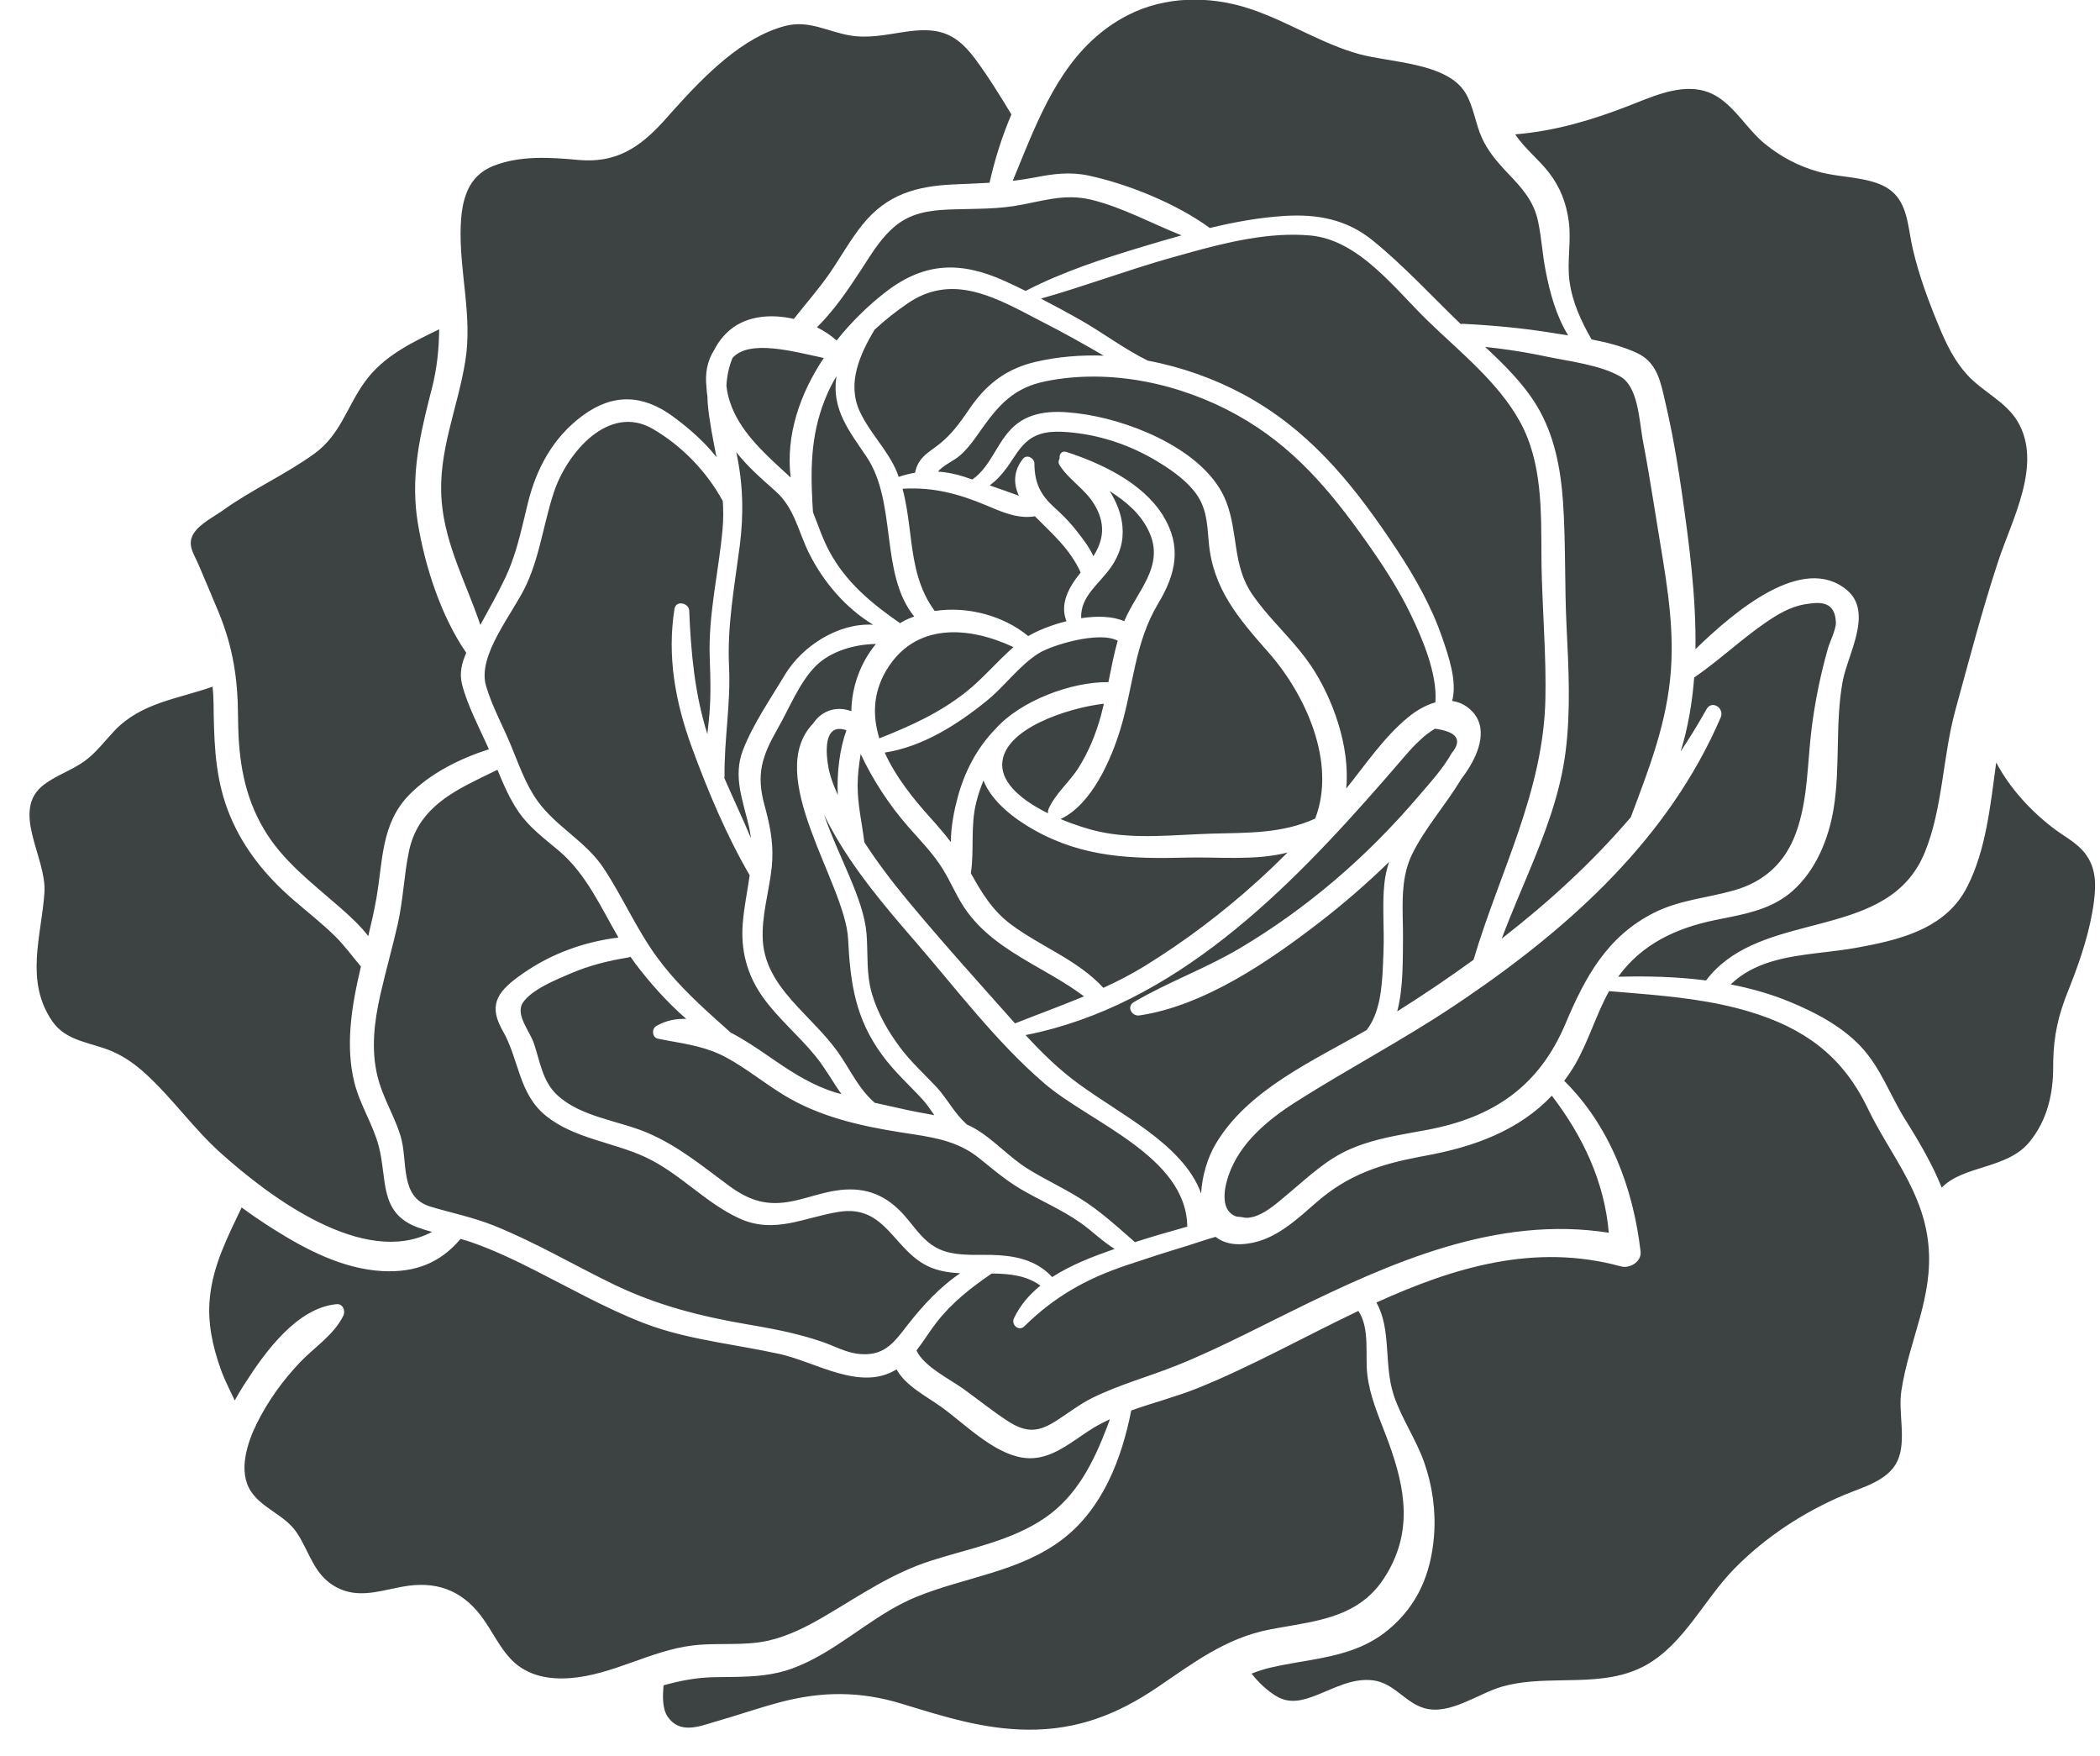 <?xml version="1.0" encoding="UTF-8"?>
<svg width="61px" height="51px" viewBox="0 0 61 51" version="1.1" xmlns="http://www.w3.org/2000/svg" xmlns:xlink="http://www.w3.org/1999/xlink">
    <title>52</title>
    <g id="页面-1" stroke="none" stroke-width="1" fill="none" fill-rule="evenodd">
        <g id="植物" transform="translate(-242, -559)" fill="#3D4242">
            <path d="M281.458,597.071 C281.8,597.585 281.648,598.342 281.718,598.927 C281.791,599.546 282.038,600.107 282.258,600.685 L282.336,600.893 C282.827,602.24 283.053,603.513 282.212,604.82 C281.586,605.793 280.629,606.014 279.609,606.193 L279.096,606.282 L278.889,606.321 C277.615,606.565 276.667,607.29 275.62,608.001 C274.46,608.789 273.291,609.242 271.869,609.232 C270.577,609.224 269.416,608.852 268.198,608.48 C266.978,608.107 265.865,608.113 264.637,608.44 C264.154,608.569 263.68,608.727 263.202,608.873 L262.745,609.008 C262.298,609.144 261.743,609.358 261.398,608.86 C261.236,608.624 261.247,608.265 261.275,607.942 C261.755,607.81 262.239,607.715 262.76,607.707 L263.339,607.7 C263.912,607.69 264.467,607.656 265.027,607.449 C265.637,607.224 266.179,606.871 266.716,606.505 L267.118,606.23 C267.589,605.91 268.066,605.603 268.593,605.385 C270.011,604.799 271.617,604.657 272.866,603.7 C274.031,602.809 274.585,601.359 274.86,599.962 C275.5,599.733 276.17,599.562 276.791,599.312 C278.332,598.693 279.878,597.823 281.458,597.071 Z M288.74,587.783 L289.514,587.848 C290.632,587.942 291.746,588.056 292.828,588.383 C294.381,588.852 295.465,589.631 296.19,591.06 L296.252,591.184 C296.902,592.536 297.857,593.575 298.014,595.137 C298.169,596.674 297.448,597.928 297.229,599.398 C297.134,600.032 297.386,600.842 297.117,601.426 C296.85,602.004 296.109,602.187 295.568,602.415 C294.384,602.915 293.285,603.636 292.381,604.553 C291.513,605.433 290.914,606.746 289.808,607.359 C289.181,607.706 288.495,607.77 287.8,607.789 L287.373,607.798 C286.78,607.808 286.186,607.821 285.622,607.984 C284.941,608.181 284.12,608.812 283.387,608.611 C282.814,608.454 282.511,607.881 281.885,607.799 C281.299,607.724 280.775,608.02 280.248,608.227 C279.849,608.383 279.461,608.496 279.065,608.253 C278.822,608.104 278.554,607.865 278.356,607.603 C278.536,607.532 278.722,607.471 278.917,607.426 C279.131,607.377 279.345,607.336 279.558,607.299 L280.069,607.211 C280.872,607.069 281.649,606.892 282.323,606.334 C283.184,605.621 283.568,604.695 283.655,603.602 C283.712,602.886 283.609,602.15 283.371,601.473 C283.134,600.799 282.717,600.206 282.489,599.53 C282.189,598.642 282.426,597.608 281.981,596.827 C284.245,595.799 286.585,595.093 289.087,595.778 C289.342,595.847 289.689,595.641 289.655,595.345 C289.442,593.504 288.765,591.703 287.437,590.389 C287.545,590.244 287.649,590.092 287.745,589.928 C288.142,589.246 288.358,588.472 288.74,587.783 Z M249.019,594.066 C249.247,594.234 249.479,594.395 249.716,594.549 L249.96,594.705 C250.907,595.302 251.972,595.85 253.098,595.913 C254.064,595.967 254.795,595.671 255.377,594.98 C255.48,595.008 255.583,595.037 255.685,595.073 C256.325,595.295 256.939,595.588 257.543,595.894 C258.576,596.418 259.587,596.989 260.668,597.412 C261.401,597.698 262.155,597.856 262.916,597.995 L263.647,598.126 C263.983,598.186 264.319,598.249 264.653,598.323 C265.716,598.56 266.994,599.416 268.043,598.768 C268.304,599.248 268.912,599.55 269.346,599.862 C270.023,600.351 270.837,601.187 271.686,601.329 C272.299,601.432 272.795,601.118 273.277,600.789 L273.421,600.69 C273.541,600.608 273.661,600.528 273.782,600.455 C273.93,600.366 274.084,600.288 274.241,600.215 L274.154,600.449 C273.767,601.459 273.284,602.438 272.365,603.072 C271.378,603.754 270.163,603.965 269.042,604.325 C267.894,604.693 266.981,605.334 265.952,605.938 C265.446,606.235 264.889,606.518 264.313,606.647 C263.953,606.727 263.586,606.74 263.218,606.743 L262.85,606.746 C262.604,606.749 262.359,606.756 262.117,606.786 C260.888,606.936 259.793,607.644 258.557,607.734 C257.948,607.779 257.339,607.671 256.889,607.232 C256.512,606.864 256.293,606.348 255.976,605.932 C255.396,605.166 254.645,604.904 253.701,605.077 L253.53,605.11 C252.934,605.233 252.35,605.405 251.771,605.095 C251.119,604.746 251.002,604.091 250.629,603.522 C250.289,603.001 249.626,602.817 249.293,602.316 C248.904,601.731 249.183,600.894 249.466,600.326 C249.789,599.679 250.217,599.085 250.715,598.563 C251.146,598.111 251.689,597.779 251.973,597.21 C252.042,597.072 251.961,596.858 251.781,596.874 C250.633,596.976 249.703,598.256 249.112,599.18 L249.063,599.256 C248.98,599.388 248.898,599.527 248.818,599.67 L248.642,599.302 C248.555,599.118 248.471,598.933 248.405,598.745 C248.174,598.089 248.027,597.413 248.093,596.713 C248.184,595.737 248.617,594.916 249.019,594.066 Z M287.077,590.82 C287.985,592.006 288.605,593.323 288.732,594.8 C285.482,594.288 282.393,595.664 279.507,597.085 L278.187,597.74 C277.527,598.065 276.864,598.38 276.181,598.654 C275.371,598.979 274.516,599.208 273.731,599.596 C273.365,599.777 273.051,600.023 272.71,600.243 C272.176,600.589 271.827,600.631 271.262,600.262 C270.824,599.976 270.41,599.64 269.985,599.335 C269.586,599.049 268.831,598.681 268.622,598.219 C268.827,597.954 269.004,597.661 269.204,597.404 C269.653,596.827 270.209,596.392 270.807,595.984 C271.318,595.989 271.812,596.037 272.221,596.335 C271.903,596.594 271.634,596.902 271.454,597.281 C271.363,597.472 271.593,597.677 271.757,597.515 C272.633,596.654 273.547,596.14 274.71,595.748 C275.268,595.559 275.83,595.378 276.395,595.207 C276.684,595.12 276.996,595.006 277.311,594.919 C277.55,595.111 277.901,595.192 278.394,595.089 C279.126,594.936 279.705,594.381 280.25,593.908 C281.168,593.112 282.096,592.811 283.252,592.592 L283.392,592.566 C284.818,592.307 286.12,591.831 287.077,590.82 Z M256.45,581.355 C256.625,581.782 256.808,582.208 257.07,582.586 C257.381,583.034 257.807,583.348 258.219,583.694 C259.024,584.369 259.444,585.332 259.964,586.227 C258.965,586.351 258.016,586.693 257.184,587.274 C256.508,587.746 256.172,588.127 256.563,588.861 L256.6,588.929 C257.086,589.772 257.056,590.763 257.867,591.412 C258.683,592.064 259.801,592.169 260.729,592.596 C261.739,593.059 262.483,593.933 263.481,594.386 C264.497,594.848 265.351,594.355 266.367,594.193 C267.764,593.97 267.961,595.374 269.049,595.814 C269.314,595.921 269.599,595.962 269.891,595.977 C269.304,596.374 268.824,596.892 268.37,597.47 L268.179,597.715 C267.849,598.128 267.548,598.39 266.917,598.316 C266.572,598.276 266.236,598.091 265.912,597.978 C265.279,597.757 264.631,597.622 263.974,597.506 L263.727,597.464 C262.333,597.226 261.064,596.903 259.788,596.282 C258.634,595.72 257.526,595.064 256.332,594.587 C255.73,594.347 255.114,594.226 254.499,594.04 C253.59,593.764 253.86,592.716 253.634,591.986 C253.573,591.788 253.495,591.597 253.412,591.408 L253.243,591.03 C253.133,590.778 253.029,590.522 252.964,590.253 C252.774,589.465 252.872,588.672 253.047,587.892 C253.087,587.719 253.128,587.545 253.171,587.373 L253.434,586.337 L253.558,585.817 C253.713,585.124 253.735,584.415 253.879,583.724 C254.119,582.573 254.999,582.065 255.936,581.605 L256.45,581.355 Z M260.313,586.785 C260.362,586.856 260.412,586.926 260.465,586.996 C260.887,587.554 261.383,588.11 261.934,588.59 C261.636,588.579 261.342,588.635 261.065,588.796 C260.922,588.878 260.939,589.129 261.114,589.165 L261.394,589.219 C261.993,589.329 262.542,589.408 263.11,589.718 C263.688,590.033 264.2,590.454 264.761,590.797 C265.797,591.43 266.981,591.698 268.167,591.885 L268.577,591.948 C269.253,592.053 269.879,592.182 270.438,592.631 L270.878,592.986 C271.122,593.181 271.37,593.367 271.646,593.53 C272.221,593.869 272.844,594.128 273.39,594.514 C273.734,594.757 274.028,595.058 274.379,595.27 L274.337,595.284 C273.748,595.49 273.109,595.734 272.563,596.088 C272.162,595.65 271.629,595.493 271.015,595.453 C270.49,595.418 269.936,595.498 269.426,595.333 C269.075,595.219 268.841,594.985 268.623,594.726 L268.399,594.451 C268.36,594.403 268.32,594.355 268.279,594.308 C267.77,593.727 267.182,593.47 266.403,593.559 C265.938,593.612 265.505,593.78 265.049,593.877 C264.295,594.039 263.775,593.875 263.178,593.437 C262.409,592.871 261.715,592.29 260.826,591.906 C259.984,591.542 258.871,591.445 258.182,590.798 C257.755,590.398 257.687,589.827 257.509,589.301 C257.387,588.94 256.956,588.46 257.192,588.112 C257.449,587.733 258.176,587.441 258.588,587.265 C259.118,587.038 259.676,586.899 260.244,586.807 C260.27,586.803 260.292,586.795 260.313,586.785 Z M265.937,582.659 C266.514,583.853 267.369,584.923 268.229,585.928 L268.552,586.302 C269.761,587.696 270.932,589.257 272.335,590.462 C273.664,591.603 276.466,592.584 276.487,594.623 C275.979,594.765 275.471,594.911 274.968,595.073 L274.462,594.631 C274.178,594.386 273.889,594.147 273.583,593.939 C273.03,593.562 272.414,593.292 271.847,592.939 C271.285,592.588 270.846,592.065 270.266,591.745 C270.205,591.712 270.142,591.683 270.079,591.655 C270.071,591.645 270.067,591.636 270.057,591.628 C269.901,591.487 269.775,591.325 269.654,591.159 L269.474,590.908 C269.384,590.783 269.29,590.661 269.182,590.547 C268.832,590.176 268.466,589.845 268.158,589.436 C267.801,588.963 267.501,588.441 267.331,587.87 C267.156,587.283 267.218,586.716 267.171,586.118 C267.09,585.092 266.338,583.849 265.937,582.659 Z M248.175,578.941 C248.191,579.097 248.201,579.255 248.203,579.416 L248.208,579.757 C248.227,580.772 248.28,581.727 248.682,582.692 C249.084,583.658 249.727,584.442 250.512,585.124 C250.921,585.479 251.352,585.812 251.738,586.193 C252.013,586.465 252.236,586.777 252.484,587.069 C252.348,587.646 252.229,588.226 252.183,588.823 C252.141,589.362 252.163,589.911 252.294,590.438 C252.454,591.086 252.837,591.653 253.004,592.297 C253.252,593.251 253.006,594.217 254.116,594.639 C254.257,594.692 254.403,594.736 254.551,594.775 C252.566,595.828 249.812,593.741 248.416,592.489 C247.618,591.775 247.006,590.888 246.217,590.172 C245.935,589.916 245.628,589.696 245.278,589.541 C244.669,589.27 243.93,589.258 243.519,588.658 C242.712,587.482 243.205,586.186 243.291,584.919 C243.36,583.903 242.292,582.537 243.275,581.788 C243.633,581.515 244.08,581.373 244.447,581.11 C244.79,580.864 245.027,580.537 245.313,580.234 C246.098,579.4 247.169,579.3 248.175,578.941 Z M295.329,577.08 C295.335,577.27 295.147,577.654 295.095,577.838 C294.88,578.596 294.721,579.376 294.623,580.157 C294.496,581.163 294.522,582.215 294.172,583.179 C293.859,584.045 293.262,584.601 292.376,584.855 C291.58,585.082 290.785,585.132 290.034,585.513 C288.679,586.201 288.044,587.377 287.477,588.721 C286.704,590.556 285.373,591.454 283.446,591.814 L282.923,591.909 C282.342,592.015 281.764,592.133 281.219,592.371 C280.547,592.664 280.046,593.14 279.497,593.602 L279.197,593.854 C278.92,594.085 278.585,594.343 278.246,594.365 L278.178,594.366 C278.093,594.347 278.007,594.335 277.921,594.331 C277.451,594.178 277.541,593.558 277.687,593.135 C278.015,592.185 278.835,591.514 279.654,590.993 C281.154,590.041 282.727,589.216 284.208,588.23 L284.565,587.99 C287.653,585.886 290.48,583.325 291.982,579.836 C292.1,579.562 291.724,579.32 291.571,579.595 C291.335,580.017 291.083,580.425 290.819,580.823 C291.033,580.132 291.155,579.411 291.212,578.676 C291.926,578.187 292.553,577.588 293.266,577.095 C293.625,576.846 294.002,576.618 294.44,576.547 L294.519,576.535 C294.89,576.48 295.308,576.472 295.329,577.08 Z M283.683,580.162 C284.323,580.25 284.485,580.486 284.17,580.869 C283.913,581.328 283.539,581.731 283.199,582.13 C282.447,583.011 281.63,583.835 280.747,584.584 C279.889,585.312 278.971,585.972 278.003,586.545 C277.013,587.131 275.924,587.521 274.935,588.103 C274.715,588.233 274.874,588.522 275.098,588.489 C276.988,588.208 278.88,586.905 280.357,585.763 C281.045,585.231 281.715,584.65 282.349,584.031 C282.285,584.23 282.237,584.435 282.214,584.647 C282.143,585.306 282.215,585.971 282.187,586.633 L282.172,587.026 C282.145,587.675 282.084,588.422 281.696,588.914 C280.135,589.815 278.242,590.646 277.309,592.228 C277.077,592.62 276.915,593.156 276.89,593.662 C276.632,592.926 275.978,592.32 275.342,591.847 C274.693,591.364 273.993,590.957 273.339,590.482 C272.765,590.065 272.267,589.578 271.791,589.06 C276.124,588.204 279.411,584.857 282.222,581.635 L282.743,581.033 C282.869,580.887 282.996,580.739 283.134,580.603 L283.24,580.503 C283.374,580.371 283.522,580.258 283.683,580.162 Z M299.985,581.144 C300.386,581.901 301.002,582.563 301.664,583.066 C301.93,583.268 302.252,583.436 302.481,583.683 C302.888,584.121 302.894,584.64 302.822,585.195 C302.719,585.997 302.445,586.832 302.147,587.591 L302.078,587.765 C301.79,588.478 301.657,589.067 301.641,589.818 L301.64,589.981 C301.641,590.771 301.466,591.534 300.953,592.162 C300.303,592.957 299.04,592.834 298.403,593.489 C298.133,592.822 297.764,592.184 297.352,591.529 C296.901,590.813 296.637,590.01 296.045,589.385 C295.488,588.797 294.73,588.399 293.989,588.094 C293.438,587.866 292.862,587.704 292.273,587.589 C292.948,586.934 293.877,586.789 294.806,586.676 L295.049,586.647 C295.331,586.614 295.612,586.579 295.883,586.531 L296.183,586.475 C297.353,586.251 298.552,585.899 299.135,584.769 C299.692,583.689 299.818,582.373 299.985,581.144 Z M267.443,577.702 C266.993,578.244 266.738,578.951 266.73,579.654 C266.336,579.506 265.916,579.606 265.646,579.972 L265.623,580.007 C264.161,581.517 266.552,584.643 266.635,586.269 C266.701,587.557 266.841,588.573 267.63,589.647 C267.978,590.122 268.403,590.501 268.798,590.93 C268.928,591.07 269.032,591.232 269.139,591.385 L268.628,591.291 C268.544,591.275 268.46,591.258 268.376,591.24 C268.055,591.168 267.73,591.099 267.408,591.025 C267.127,590.783 266.926,590.483 266.734,590.173 L266.591,589.94 C266.495,589.785 266.397,589.63 266.287,589.483 C265.957,589.038 265.555,588.656 265.179,588.251 C264.665,587.698 264.205,587.099 264.158,586.315 C264.115,585.597 264.344,584.887 264.418,584.178 C264.478,583.594 264.391,583.079 264.245,582.526 L264.208,582.387 C263.957,581.484 264.136,580.954 264.588,580.163 C264.924,579.578 265.22,578.815 265.7,578.337 C266.118,577.921 266.808,577.709 267.443,577.702 Z M260.962,571.456 C261.808,571.948 262.527,572.693 262.995,573.55 C263.013,573.814 263.014,574.084 262.989,574.362 C262.877,575.617 262.57,576.836 262.616,578.103 C262.639,578.734 262.656,579.329 262.586,579.96 C262.572,580.08 262.558,580.2 262.547,580.318 C262.182,579.153 262.07,577.969 262.02,576.737 C262.011,576.505 261.634,576.426 261.593,576.679 C261.372,578.054 261.617,579.394 262.093,580.694 C262.55,581.944 263.098,583.257 263.776,584.418 C263.712,584.881 263.612,585.342 263.575,585.816 C263.514,586.591 263.695,587.296 264.141,587.933 C264.587,588.569 265.196,589.065 265.684,589.666 C265.974,590.023 266.188,590.414 266.442,590.776 C266.382,590.759 266.322,590.744 266.262,590.725 C265.631,590.53 265.096,590.198 264.56,589.835 L264.292,589.651 C263.981,589.437 263.614,589.189 263.222,588.985 L262.729,588.543 C262.132,588.003 261.564,587.456 261.075,586.786 C260.482,585.971 260.091,585.056 259.539,584.22 C259.02,583.433 258.161,583.017 257.618,582.266 C257.263,581.775 257.06,581.169 256.829,580.616 C256.596,580.06 256.288,579.496 256.118,578.918 C255.855,578.022 256.913,576.802 257.29,575.981 C257.506,575.511 257.635,575.027 257.754,574.54 L257.857,574.122 C257.926,573.843 257.999,573.564 258.092,573.287 C258.467,572.16 259.679,570.711 260.962,571.456 Z M267,580.896 C267.354,581.65 267.833,582.383 268.38,583.007 C268.733,583.41 269.104,583.783 269.387,584.24 C269.608,584.598 269.768,584.991 270,585.342 C270.486,586.08 271.201,586.543 271.945,586.977 L272.584,587.346 C272.896,587.529 273.202,587.72 273.488,587.935 C272.829,588.21 272.156,588.454 271.484,588.72 C270.44,587.545 269.382,586.376 268.377,585.166 C267.924,584.62 267.493,584.055 267.107,583.46 C267.04,582.906 266.909,582.362 266.912,581.795 C266.913,581.49 266.954,581.192 267,580.896 Z M280.054,565.838 C281.474,565.964 282.513,567.386 283.476,568.319 C284.403,569.217 285.511,570.091 286.145,571.236 C286.808,572.432 286.766,573.849 286.775,575.175 C286.778,575.634 286.795,576.092 286.816,576.55 L286.857,577.467 C286.884,578.078 286.903,578.689 286.89,579.301 C286.832,582.009 285.553,584.338 284.803,586.873 C284.082,587.397 283.341,587.896 282.586,588.371 C282.77,587.681 282.745,586.799 282.753,586.348 C282.755,586.24 282.755,586.13 282.753,586.021 L282.745,585.608 C282.734,584.987 282.743,584.364 283.024,583.796 C283.398,583.041 283.99,582.379 284.426,581.657 C284.43,581.651 284.432,581.644 284.435,581.638 L284.547,581.486 L284.615,581.387 C284.963,580.859 285.258,580.102 284.707,579.604 C284.544,579.457 284.365,579.382 284.181,579.357 C284.34,578.787 284.063,578.014 283.894,577.521 C283.581,576.61 283.104,575.766 282.575,574.965 L282.355,574.636 C281.21,572.945 279.967,571.452 278.13,570.459 C277.277,569.999 276.324,569.658 275.343,569.474 C274.658,569.139 274.026,568.655 273.362,568.28 C272.991,568.071 272.615,567.867 272.236,567.672 C273.497,567.316 274.73,566.85 275.992,566.493 L276.502,566.35 C277.649,566.031 278.878,565.734 280.054,565.838 Z M270.568,581.666 C270.803,582.271 271.447,582.772 272.044,583.106 C273.482,583.91 274.874,583.946 276.48,583.905 C277.365,583.882 278.47,584.001 279.401,583.758 C279.119,584.04 278.831,584.315 278.536,584.582 C277.522,585.501 276.415,586.338 275.249,587.056 C274.86,587.296 274.459,587.5 274.051,587.688 C273.3,586.873 272.245,586.5 271.369,585.848 C270.823,585.441 270.518,584.927 270.201,584.36 C270.305,583.673 270.182,582.988 270.361,582.288 C270.415,582.073 270.486,581.867 270.568,581.666 Z M291.88,561.805 C292.424,562.145 292.767,562.769 293.263,563.175 C293.716,563.546 294.235,563.821 294.797,563.981 C295.362,564.143 295.973,564.125 296.527,564.32 C297.219,564.564 297.353,565.094 297.458,565.682 L297.483,565.824 C297.508,565.967 297.534,566.112 297.568,566.256 C297.749,567.023 298.026,567.767 298.329,568.494 C298.539,568.999 298.777,569.489 299.152,569.895 C299.595,570.377 300.261,570.663 300.602,571.232 C301.344,572.465 300.443,574.088 300.047,575.287 C299.575,576.717 299.197,578.175 298.798,579.626 C298.43,580.966 298.436,582.473 297.909,583.758 C297.388,585.029 296.269,585.446 295.069,585.772 L294.869,585.826 L294.509,585.92 C293.39,586.213 292.269,586.53 291.557,587.473 C290.711,587.365 289.849,587.342 289.004,587.366 C289.689,586.417 290.688,585.953 291.815,585.721 L292.272,585.629 C292.918,585.496 293.547,585.334 294.063,584.88 C294.747,584.277 295.119,583.364 295.263,582.481 C295.462,581.257 295.301,580.005 295.526,578.784 C295.671,578.001 296.422,576.783 295.647,576.135 C294.371,575.067 292.385,576.749 291.249,577.853 C291.272,576.325 291.063,574.771 290.859,573.342 C290.75,572.582 290.625,571.826 290.463,571.076 L290.313,570.418 C290.199,569.937 290.055,569.493 289.564,569.258 C289.164,569.067 288.699,568.948 288.231,568.857 C287.932,568.336 287.678,567.789 287.593,567.187 C287.51,566.602 287.648,566.016 287.569,565.426 C287.498,564.901 287.323,564.442 287,564.021 C286.699,563.629 286.286,563.315 286.013,562.902 C287.14,562.81 288.198,562.502 289.261,562.092 L289.779,561.888 C290.456,561.626 291.225,561.396 291.88,561.805 Z M285.14,569.075 C285.637,569.127 286.13,569.199 286.621,569.294 L286.915,569.354 C287.571,569.492 288.486,569.597 289.071,569.937 C289.577,570.23 289.615,571.18 289.712,571.745 L289.724,571.808 C289.836,572.394 289.934,572.982 290.029,573.57 L290.124,574.159 C290.352,575.589 290.641,576.995 290.537,578.452 C290.428,579.981 289.907,581.301 289.377,582.717 L289.372,582.732 C288.256,584.037 286.985,585.201 285.622,586.258 C285.763,585.881 285.915,585.508 286.071,585.135 L286.405,584.338 C286.878,583.203 287.32,582.06 287.476,580.835 C287.63,579.63 287.565,578.412 287.505,577.203 C287.445,575.996 287.484,574.781 287.402,573.576 C287.335,572.608 287.152,571.635 286.646,570.793 C286.256,570.144 285.702,569.599 285.14,569.075 Z M254.757,568.563 C254.751,569.129 254.696,569.699 254.54,570.302 L254.456,570.629 C254.156,571.82 253.931,572.946 254.138,574.198 C254.345,575.447 254.806,576.887 255.544,577.958 C255.417,578.248 255.336,578.546 255.422,578.877 C255.586,579.513 255.931,580.148 256.201,580.759 C255.365,581.028 254.505,581.452 253.89,582.079 C253.064,582.92 253.124,584.006 252.932,585.094 C252.867,585.461 252.784,585.824 252.697,586.185 C252.478,585.898 252.204,585.643 251.932,585.403 L251.815,585.301 C251.027,584.612 250.204,583.993 249.663,583.075 C249.089,582.101 248.934,581.079 248.917,579.977 L248.915,579.833 C248.91,578.719 248.77,577.788 248.34,576.754 L248.057,576.08 L247.771,575.406 C247.658,575.137 247.476,574.898 247.565,574.621 C247.669,574.294 248.118,574.063 248.407,573.868 L248.463,573.829 C249.317,573.214 250.29,572.786 251.137,572.171 C251.895,571.62 252.075,570.808 252.601,570.084 C253.142,569.338 253.955,568.953 254.757,568.563 Z M274.466,577.607 C274.355,578.002 274.278,578.407 274.197,578.81 C273.12,578.796 271.637,579.352 270.914,580.172 C270.382,580.717 270.026,581.396 269.823,582.139 C269.717,582.528 269.622,582.998 269.62,583.454 C269.479,583.27 269.33,583.092 269.174,582.915 L269.016,582.738 C268.525,582.194 268.009,581.548 267.699,580.856 C268.802,580.687 269.818,580.038 270.667,579.348 C270.839,579.209 271.002,579.048 271.163,578.882 L271.405,578.633 C271.647,578.384 271.896,578.144 272.177,577.969 C272.552,577.737 273.92,577.316 274.466,577.607 Z M263.387,572.132 C263.723,572.559 264.117,572.9 264.529,573.266 C265.085,573.761 265.188,574.444 265.508,575.082 C265.923,575.906 266.567,576.662 267.364,577.143 C266.353,577.082 265.297,577.765 264.797,578.6 C264.382,579.296 263.88,580.016 263.585,580.773 C263.28,581.555 263.584,582.249 263.759,583.02 C263.783,583.127 263.8,583.233 263.812,583.339 C263.566,582.754 263.293,582.178 263.04,581.596 C263.043,581.578 263.046,581.561 263.046,581.541 C263.034,580.476 263.229,579.434 263.177,578.368 C263.119,577.173 263.335,576.032 263.488,574.852 C263.608,573.917 263.584,573.043 263.387,572.132 Z M273.176,571.565 C274.02,571.654 274.849,571.941 275.576,572.375 C275.969,572.609 276.384,572.891 276.676,573.249 C277.053,573.711 277.062,574.176 277.111,574.741 C277.229,576.1 277.98,576.963 278.848,577.949 C279.918,579.162 280.83,581.141 280.203,582.773 C279.232,583.213 278.256,583.18 277.188,583.21 C276.117,583.241 274.967,583.384 273.913,583.148 C273.643,583.089 273.232,582.964 272.807,582.786 C273.711,582.364 274.274,581.064 274.546,580.172 C274.92,578.943 274.959,577.666 275.636,576.538 C276.158,575.67 276.343,574.865 275.772,573.955 C275.184,573.018 273.991,572.455 272.973,572.124 C272.837,572.08 272.76,572.203 272.781,572.313 C272.746,572.37 272.736,572.443 272.775,572.504 C273.049,572.936 273.509,573.195 273.778,573.634 C274.126,574.201 274.06,574.681 273.76,575.152 C273.643,574.891 273.452,574.647 273.288,574.436 C273.126,574.226 272.947,574.037 272.756,573.856 L272.639,573.749 C272.226,573.377 272.05,573.033 272.047,572.457 C272.047,572.304 271.827,572.185 271.717,572.321 C271.44,572.666 271.431,573.047 271.596,573.397 C271.315,573.294 271.031,573.194 270.747,573.095 C270.944,572.957 271.106,572.775 271.258,572.566 C271.456,572.295 271.61,571.984 271.883,571.777 C272.258,571.493 272.733,571.519 273.176,571.565 Z M274.065,579.437 C274.04,579.546 274.014,579.654 273.985,579.762 C273.84,580.3 273.631,580.813 273.336,581.286 C273.072,581.71 272.66,582.037 272.46,582.49 C272.443,582.529 272.437,582.574 272.442,582.619 C271.736,582.27 271.094,581.778 271.112,581.187 C271.143,580.161 273.033,579.554 274.065,579.437 Z M266.586,580.207 C266.39,580.76 266.306,581.431 266.335,582.084 L266.32,582.051 C266.248,581.887 266.179,581.717 266.127,581.544 L266.089,581.406 L266.065,581.295 C265.993,580.909 265.896,579.967 266.586,580.207 Z M277.942,571.057 C279.564,571.962 280.635,573.239 281.692,574.735 C282.161,575.399 282.609,576.083 282.965,576.816 C283.307,577.517 283.757,578.564 283.695,579.397 C283.408,579.477 283.13,579.643 282.905,579.828 C282.201,580.405 281.677,581.19 281.104,581.902 C281.226,580.667 280.696,579.246 280.08,578.332 C279.88,578.036 279.65,577.765 279.414,577.5 L279.057,577.103 C278.819,576.838 278.587,576.569 278.385,576.276 C277.791,575.42 277.975,574.488 277.619,573.57 C277.065,572.141 275.014,571.282 273.59,571.046 L273.496,571.031 C272.846,570.934 272.113,570.88 271.557,571.295 C270.981,571.725 270.829,572.519 270.244,572.925 L270.019,572.849 C269.76,572.764 269.502,572.713 269.245,572.695 C269.411,572.501 269.701,572.389 269.889,572.224 C270.06,572.075 270.203,571.895 270.336,571.711 L270.517,571.455 C271.012,570.763 271.447,570.261 272.37,570.073 C274.241,569.692 276.295,570.137 277.942,571.057 Z M271.44,577.793 C270.964,578.205 270.554,578.705 270.059,579.097 C269.281,579.712 268.445,580.084 267.543,580.443 C267.346,579.807 267.353,579.142 267.732,578.49 C268.566,577.059 270.143,577.185 271.44,577.793 Z M270.642,573.673 L270.902,573.782 C271.279,573.936 271.657,574.063 272.061,573.993 C272.575,574.512 273.082,574.943 273.391,575.627 C273.049,576.043 272.775,576.538 272.979,577.04 C272.548,577.148 272.144,577.31 271.868,577.472 C271.143,576.876 270.1,576.598 269.152,576.744 C268.688,576.116 268.56,575.417 268.466,574.702 L268.419,574.33 C268.371,573.951 268.318,573.569 268.216,573.194 C269.096,573.142 269.819,573.33 270.642,573.673 Z M266.694,560.03 C267.217,560.119 267.727,560.01 268.243,559.931 C269.189,559.786 269.718,559.902 270.308,560.686 C270.699,561.207 271.04,561.767 271.379,562.323 C271.102,562.972 270.892,563.647 270.744,564.308 C270.406,564.328 270.066,564.339 269.719,564.355 C268.621,564.402 267.762,564.644 267.054,565.523 C266.695,565.968 266.42,566.471 266.096,566.941 C265.777,567.403 265.404,567.821 265.059,568.262 C264.403,568.109 263.701,568.173 263.218,568.57 C263.015,568.737 262.86,568.94 262.747,569.161 C262.536,569.491 262.478,569.861 262.521,570.237 C262.525,570.332 262.534,570.427 262.55,570.52 C262.552,570.592 262.553,570.663 262.559,570.733 C262.609,571.267 262.715,571.772 262.812,572.275 C262.458,571.825 262.011,571.437 261.561,571.104 C260.684,570.455 259.812,570.415 258.926,571.068 C258.073,571.695 257.583,572.595 257.334,573.607 L257.2,574.163 C257.068,574.714 256.927,575.25 256.678,575.779 C256.457,576.246 256.199,576.694 255.953,577.148 C255.555,575.957 254.937,574.854 254.829,573.554 C254.711,572.127 255.296,570.861 255.517,569.482 C255.731,568.15 255.329,566.867 255.384,565.542 C255.414,564.805 255.588,564.115 256.326,563.82 C257.099,563.511 257.988,563.569 258.793,563.644 C259.885,563.746 260.568,563.296 261.268,562.53 L261.609,562.148 C262.478,561.186 263.563,560.081 264.803,559.755 C265.498,559.572 266.034,559.92 266.694,560.03 Z M266.3,569.919 L266.293,569.959 C266.157,570.889 266.671,571.524 267.164,572.254 C268.068,573.59 267.546,575.652 268.554,576.902 C268.433,576.948 268.315,576.999 268.202,577.062 L268.145,577.098 C267.322,576.529 266.574,575.913 266.09,575.011 C265.884,574.627 265.765,574.242 265.615,573.875 L265.597,573.574 C265.539,572.477 265.57,571.475 266.04,570.419 C266.117,570.247 266.204,570.081 266.3,569.919 Z M274.234,573.263 C274.698,573.557 275.116,573.9 275.365,574.416 C275.857,575.437 275.027,576.154 274.656,577.04 C274.317,576.892 273.863,576.884 273.405,576.953 C273.378,576.31 273.938,575.956 274.276,575.466 C274.527,575.101 274.645,574.722 274.604,574.277 C274.573,573.935 274.437,573.582 274.234,573.263 Z M265.929,569.396 C265.235,570.436 264.819,571.641 264.967,572.869 L264.947,572.849 L264.538,572.473 C263.905,571.883 263.275,571.22 263.12,570.344 C263.111,570.296 263.106,570.251 263.101,570.206 C263.115,569.934 263.167,569.666 263.276,569.398 C263.764,568.837 265.093,569.221 265.929,569.396 Z M271.681,568.037 L272.311,568.365 C272.905,568.668 273.486,568.993 274.061,569.329 C273.394,569.304 272.727,569.359 272.084,569.508 C271.27,569.697 270.697,570.121 270.224,570.782 L270.017,571.08 C269.781,571.416 269.541,571.713 269.191,571.969 L269.026,572.09 C268.819,572.245 268.66,572.394 268.588,572.686 C268.584,572.701 268.583,572.714 268.581,572.728 C268.423,572.755 268.264,572.795 268.105,572.849 C268.088,572.802 268.072,572.755 268.053,572.708 C267.784,572.061 267.26,571.574 266.971,570.942 C266.599,570.133 266.975,569.294 267.402,568.577 C267.705,568.296 268.031,568.039 268.368,567.809 C269.505,567.032 270.6,567.484 271.681,568.037 L271.681,568.037 Z M273.723,564.806 C274.626,565.031 275.457,565.493 276.321,565.835 C276.116,565.893 275.911,565.951 275.707,566.011 L275.178,566.168 C274.031,566.513 272.869,566.894 271.808,567.44 L271.795,567.45 C271.597,567.352 271.397,567.257 271.195,567.165 C269.904,566.58 268.85,566.606 267.711,567.492 C267.203,567.887 266.72,568.361 266.301,568.889 C266.139,568.741 265.944,568.612 265.731,568.505 C266.218,568.024 266.613,567.447 266.988,566.874 L267.227,566.505 C267.485,566.11 267.761,565.718 268.155,565.452 C268.639,565.126 269.213,565.092 269.779,565.078 L270.404,565.064 C270.749,565.055 271.092,565.039 271.435,564.987 C272.24,564.863 272.891,564.599 273.723,564.806 Z M278.253,559.238 C278.68,559.374 279.087,559.555 279.489,559.745 L279.972,559.973 C280.456,560.202 280.943,560.42 281.465,560.567 C282.362,560.819 284.021,560.813 284.561,561.688 C284.805,562.082 284.852,562.578 285.043,562.998 C285.207,563.361 285.449,563.657 285.717,563.944 L285.807,564.039 C286.21,564.462 286.553,564.838 286.677,565.427 C286.776,565.891 286.803,566.376 286.893,566.843 C287.027,567.536 287.204,568.168 287.551,568.74 L287.25,568.693 C287.2,568.685 287.152,568.677 287.103,568.669 C286.247,568.53 285.381,568.449 284.514,568.405 C284.484,568.403 284.457,568.406 284.431,568.411 L284.415,568.396 C283.578,567.591 282.773,566.711 281.87,565.98 C281.113,565.367 280.259,565.211 279.307,565.271 C278.576,565.317 277.855,565.449 277.142,565.621 C276.171,564.909 274.747,564.339 273.623,564.099 C273.08,563.983 272.596,564.048 272.061,564.153 C271.845,564.195 271.631,564.226 271.418,564.251 L271.766,563.402 C272.418,561.822 273.16,560.258 274.767,559.437 C275.843,558.887 277.117,558.874 278.253,559.238 Z" id="52"></path>
        </g>
    </g>
</svg>